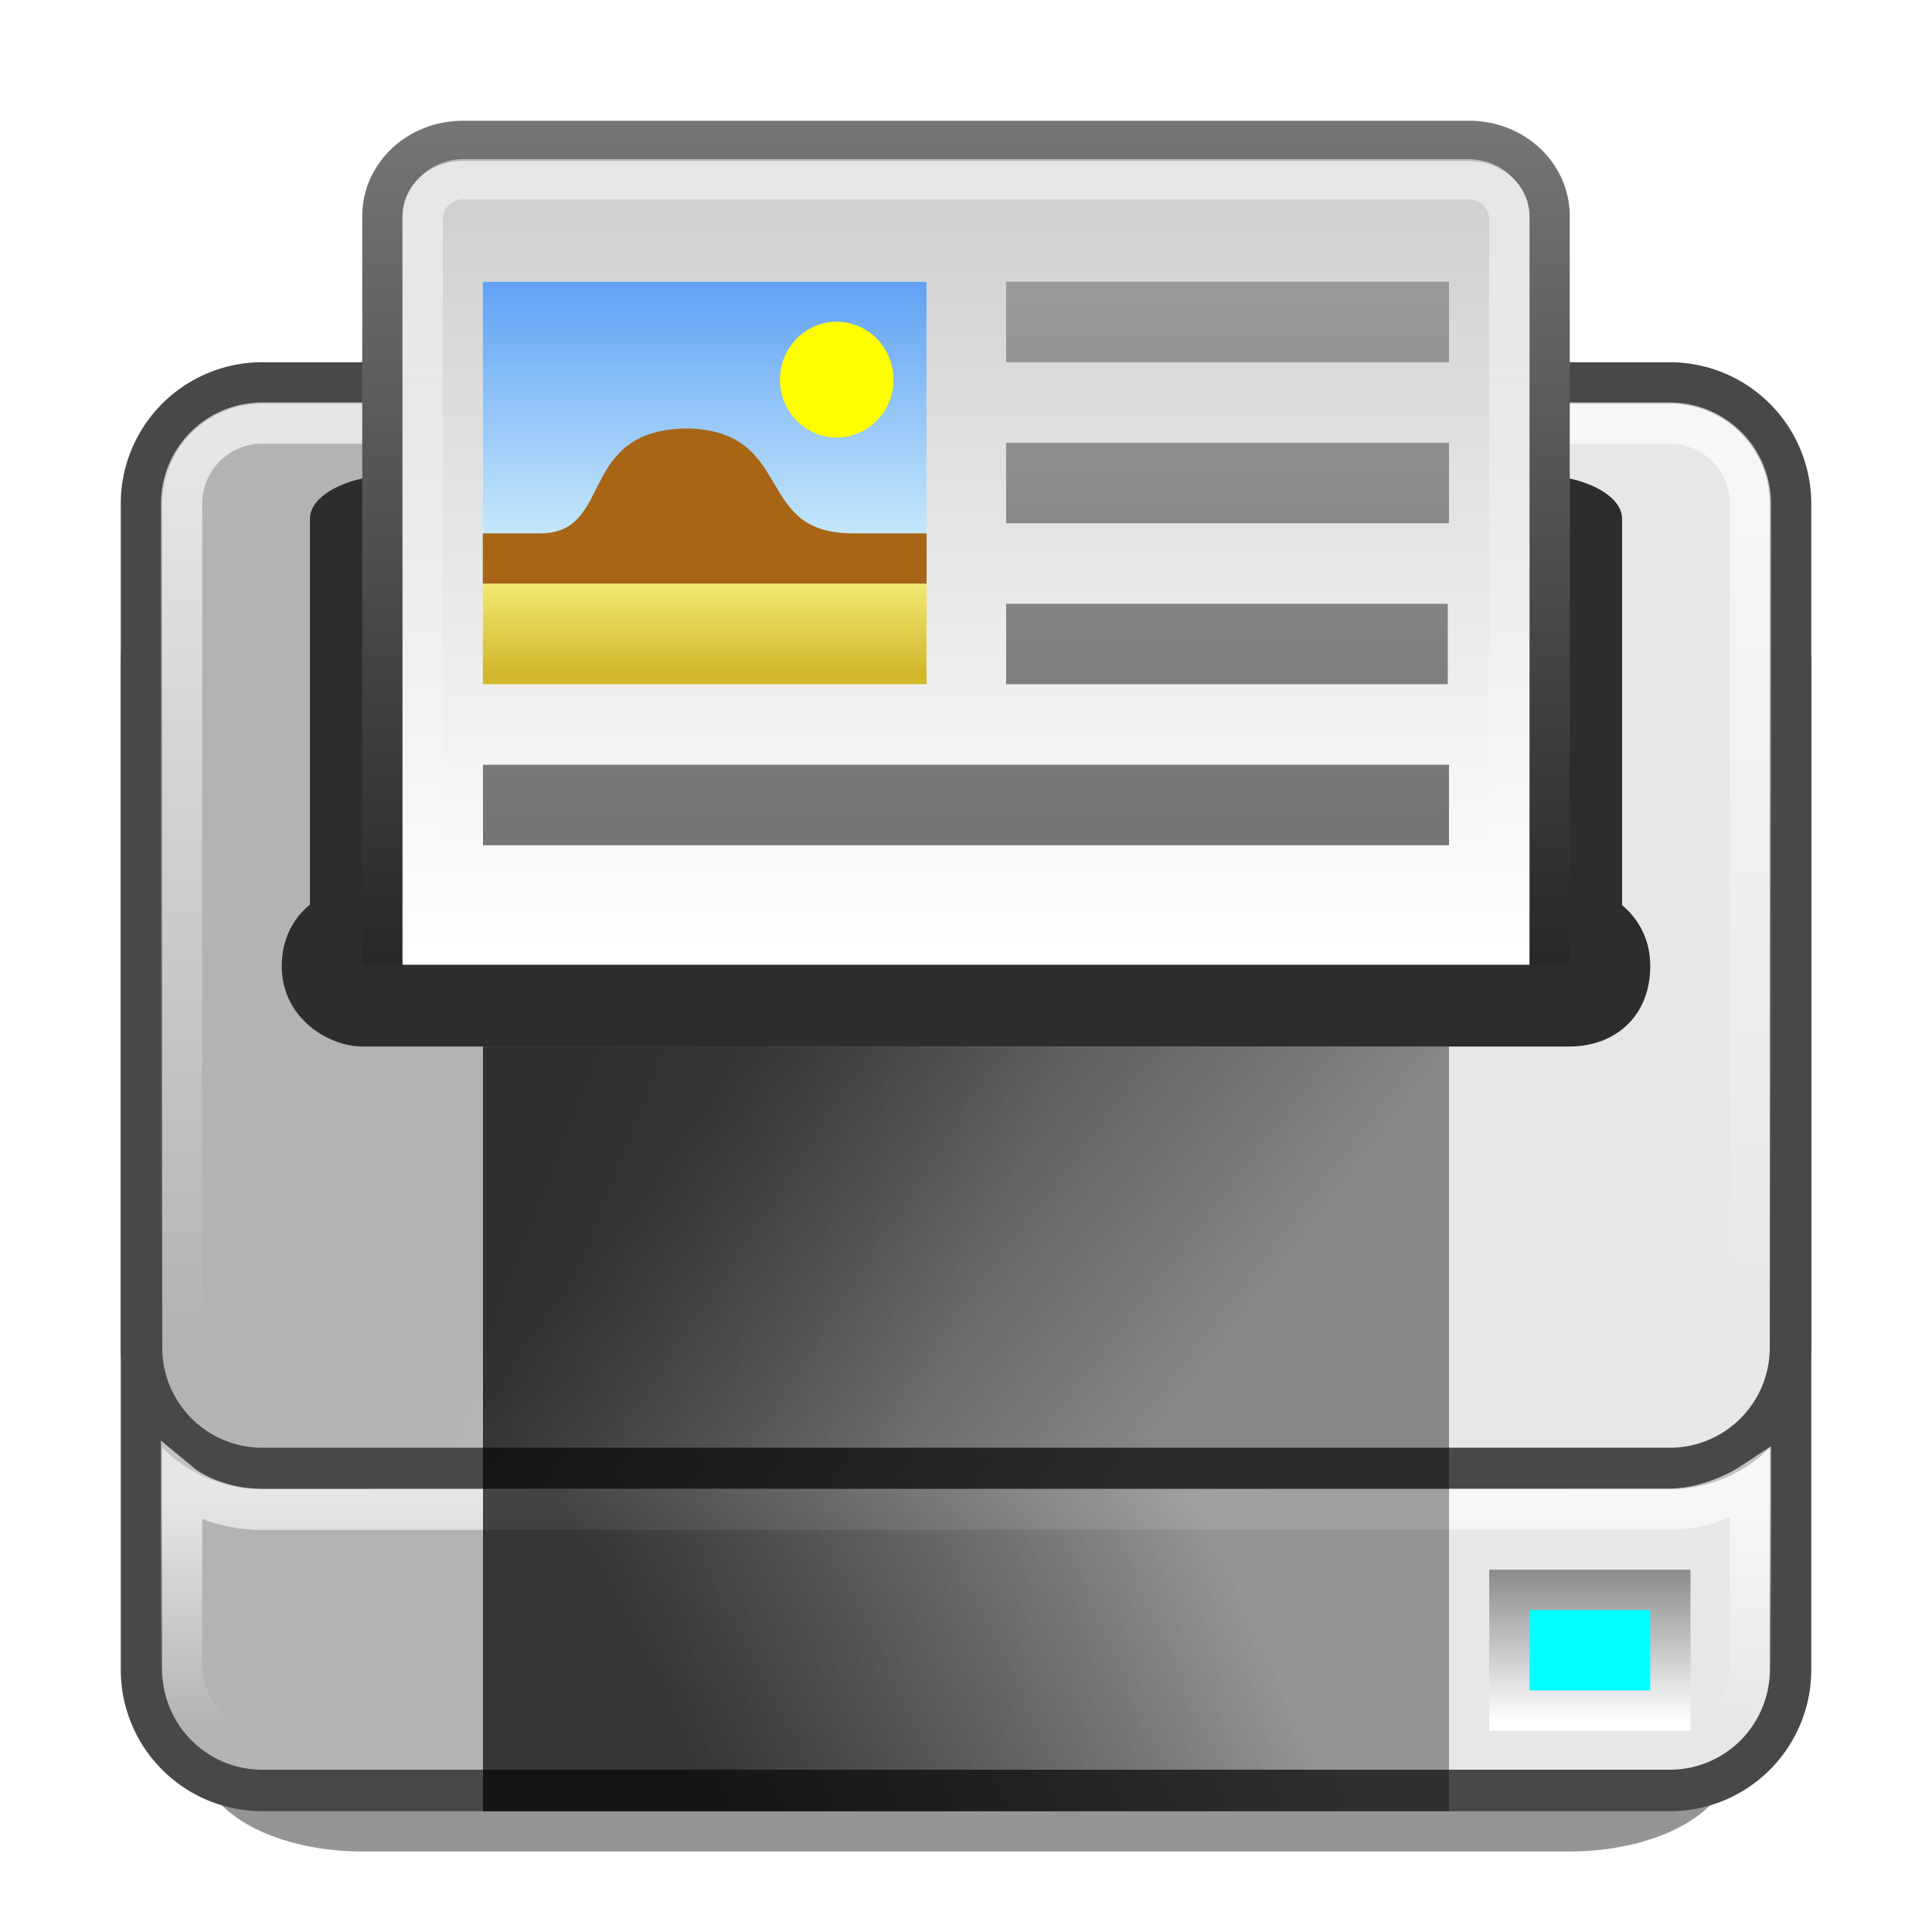 <?xml version="1.0" encoding="UTF-8" standalone="no"?>
<svg
   xmlns:dc="http://purl.org/dc/elements/1.1/"
   xmlns:cc="http://creativecommons.org/ns#"
   xmlns:rdf="http://www.w3.org/1999/02/22-rdf-syntax-ns#"
   xmlns:svg="http://www.w3.org/2000/svg"
   xmlns="http://www.w3.org/2000/svg"
   xmlns:xlink="http://www.w3.org/1999/xlink"
   xmlns:sodipodi="http://sodipodi.sourceforge.net/DTD/sodipodi-0.dtd"
   xmlns:inkscape="http://www.inkscape.org/namespaces/inkscape"
   viewBox="0 0 48 48"
   id="svg3481"
   version="1.1"
   inkscape:version="0.91 r13725"
   width="100%"
   height="100%"
   sodipodi:docname="yast_printer.svg">
  <sodipodi:namedview
     pagecolor="#ffffff"
     bordercolor="#666666"
     borderopacity="1"
     objecttolerance="10"
     gridtolerance="10"
     guidetolerance="10"
     inkscape:pageopacity="0"
     inkscape:pageshadow="2"
     inkscape:window-width="1366"
     inkscape:window-height="704"
     id="namedview3606"
     showgrid="false"
     inkscape:zoom="6.9532167"
     inkscape:cx="37.673989"
     inkscape:cy="22.081011"
     inkscape:window-x="0"
     inkscape:window-y="27"
     inkscape:window-maximized="1"
     inkscape:current-layer="svg3481" />
  <defs
     id="defs3483">
    <filter
       height="2.28"
       id="filter3914"
       width="1.236"
       x="-.118"
       y="-.64">
      <feGaussianBlur
         stdDeviation="1.872"
         id="feGaussianBlur3489" />
    </filter>
    <linearGradient
       id="linearGradient4050">
      <stop
         offset="0"
         stop-color="#fff"
         stop-opacity=".669"
         id="stop3495" />
      <stop
         offset="1"
         stop-color="#fff"
         stop-opacity="0"
         id="stop3497" />
    </linearGradient>
    <linearGradient
       gradientUnits="userSpaceOnUse"
       id="linearGradient3104"
       x1="4.403"
       x2="23.474">
      <stop
         offset="0"
         stop-color="#fff"
         stop-opacity=".502"
         id="stop3505" />
      <stop
         offset="1"
         stop-color="#fff"
         stop-opacity="0"
         id="stop3507" />
    </linearGradient>
    <linearGradient
       gradientTransform="matrix(0,-1.822,-1.621,0,68.99,-18.32)"
       gradientUnits="userSpaceOnUse"
       id="linearGradient3120"
       x1="-22.961"
       x2="-12.149">
      <stop
         offset="0"
         stop-color="#fff"
         id="stop3510" />
      <stop
         offset="1"
         stop-color="#cdcdcd"
         id="stop3512" />
    </linearGradient>
    <linearGradient
       gradientUnits="userSpaceOnUse"
       id="linearGradient4535"
       x2="0"
       y1="38.656"
       y2="42.781">
      <stop
         offset="0"
         stop-color="#808080"
         id="stop3515" />
      <stop
         offset="1"
         stop-color="#fff"
         id="stop3517" />
    </linearGradient>
    <linearGradient
       id="linearGradient3774-1-0">
      <stop
         offset="0"
         stop-color="#b3b3b3"
         id="stop3520" />
      <stop
         offset="1"
         stop-color="#e7e7e7"
         id="stop3522" />
    </linearGradient>
    <linearGradient
       gradientUnits="userSpaceOnUse"
       id="linearGradient5527"
       x2="0"
       y1="3.158"
       y2="23.709">
      <stop
         offset="0"
         stop-color="#757575"
         id="stop3525" />
      <stop
         offset="1"
         stop-color="#292929"
         id="stop3527" />
    </linearGradient>
    <linearGradient
       gradientUnits="userSpaceOnUse"
       id="linearGradient5582"
       x2="0"
       y1="4.984"
       y2="19.625">
      <stop
         offset="0"
         stop-color="#999"
         id="stop3530" />
      <stop
         offset="1"
         stop-color="#727272"
         id="stop3532" />
    </linearGradient>
    <linearGradient
       gradientUnits="userSpaceOnUse"
       id="linearGradient5584"
       x2="0"
       y1="21.765"
       y2="19.974">
      <stop
         offset="0"
         stop-color="#d3b72c"
         id="stop3535" />
      <stop
         offset="1"
         stop-color="#f2ea73"
         id="stop3537" />
    </linearGradient>
    <linearGradient
       gradientUnits="userSpaceOnUse"
       id="linearGradient5586"
       x2="0"
       y1="19.511"
       y2="14.066">
      <stop
         offset="0"
         stop-color="#ceeefb"
         id="stop3540" />
      <stop
         offset="1"
         stop-color="#61a2f4"
         id="stop3542" />
    </linearGradient>
    <linearGradient
       gradientUnits="userSpaceOnUse"
       id="linearGradient4523"
       x2="0"
       xlink:href="#linearGradient4050"
       y1="11.253"
       y2="33.344" />
    <linearGradient
       gradientTransform="matrix(1,0,0,1.481,.635,-22.736)"
       gradientUnits="userSpaceOnUse"
       id="linearGradient4576-2"
       x1="19.758"
       x2="28.486"
       xlink:href="#linearGradient3774-1-0"
       y1="23.248"
       y2="28.265" />
    <linearGradient
       gradientTransform="matrix(1,0,0,1.261,.635,-13.952)"
       gradientUnits="userSpaceOnUse"
       id="linearGradient4576-2-8"
       x1="14.236"
       x2="29.736"
       xlink:href="#linearGradient3774-1-0"
       y1="45.982"
       y2="40.123" />
    <linearGradient
       gradientUnits="userSpaceOnUse"
       id="linearGradient5534"
       x2="0"
       xlink:href="#linearGradient4050"
       y1="37.254"
       y2="42.936" />
    <linearGradient
       inkscape:collect="always"
       xlink:href="#linearGradient5582"
       id="linearGradient3948"
       gradientUnits="userSpaceOnUse"
       y1="4.984"
       x2="0"
       y2="19.625"
       gradientTransform="translate(0,2)" />
    <linearGradient
       gradientUnits="userSpaceOnUse"
       id="linearGradient5621-7"
       x1="17.392"
       x2="29.636"
       y1="43.828"
       y2="37.288">
      <stop
         offset="0"
         stop-opacity=".706"
         id="stop3545-1" />
      <stop
         offset="1"
         stop-opacity=".353"
         id="stop3547-1" />
    </linearGradient>
    <linearGradient
       gradientUnits="userSpaceOnUse"
       id="linearGradient5621-9-6"
       x1="17.922"
       x2="29.106"
       y1="26.77"
       y2="35.343">
      <stop
         offset="0"
         stop-opacity=".731"
         id="stop3550-4" />
      <stop
         offset="1"
         stop-opacity=".415"
         id="stop3552-7" />
    </linearGradient>
    <filter
       color-interpolation-filters="sRGB"
       height="1.287"
       id="filter5517-9"
       width="1.227"
       x="-0.114"
       y="-0.144">
      <feGaussianBlur
         stdDeviation="1.407"
         id="feGaussianBlur3492-1" />
    </filter>
  </defs>
  <path
     d="m9.989,60.146h30a4,3.51 0 0,1 4,3.51 4,3.51 0 0,1 -4,3.51h-30a4,3.51 0 0,1 -4-3.51 4,3.51 0 0,1 4-3.51"
     fill-opacity=".416"
     filter="url(#filter3914)"
     transform="matrix(1,0,0,.641,-.989,2.946)"
     id="path3564" />
  <path
     d="m6.516,13.515h34.969a3,3 0 0,1 3,3v24.969a3,3 0 0,1 -3,3h-34.969a3,3 0 0,1 -3-3v-24.969a3,3 0 0,1 3-3"
     fill="url(#linearGradient4576-2-8)"
     stroke="#484848"
     stroke-width="1.031"
     id="path3566" />
  <path
     d="m6.516,9.515h34.969a3,3 0 0,1 3,3v20.969a3,3 0 0,1 -3,3h-34.969a3,3 0 0,1 -3-3v-20.969a3,3 0 0,1 3-3"
     fill="url(#linearGradient4576-2)"
     stroke="#484848"
     stroke-width="1.031"
     id="path3568"
     style="fill:url(#linearGradient4576-2)" />
  <path
     d="m6.512,10.512h34.976a2,2 0 0,1 2,2v20.976a2,2 0 0,1 -2,2h-34.976a2,2 0 0,1 -2-2v-20.976a2,2 0 0,1 2-2"
     fill="none"
     stroke="url(#linearGradient4523)"
     stroke-width="1.024"
     id="path3570" />
  <path
     d="M 40.3,24.214 V 12.891 c 0,-0.612 -1.003,-1.106 -2.248,-1.106 H 9.948 c -1.246,0 -2.248,0.493 -2.248,1.106 v 11.323 z"
     id="path3572"
     style="color:#000000;fill:#2d2d2d;fill-opacity:1;fill-rule:nonzero;stroke-width:0.761;stroke-linecap:butt;stroke-linejoin:miter;stroke-miterlimit:4;stroke-opacity:1;stroke-dasharray:none;stroke-dashoffset:0;marker:none;visibility:visible;display:inline;overflow:visible;filter:url(#filter5517-9);enable-background:accumulate" />
  <path
     d="m38.5,24.5v-19.132c0-1.035-.892-1.868-2-1.868h-25c-1.108,0-2,.833-2,1.868v19.132z"
     fill="url(#linearGradient3120)"
     stroke="url(#linearGradient5527)"
     stroke-linecap="round"
     stroke-linejoin="round"
     id="path3574" />
  <path
     d="m 7,24 c 0,1.308 1.174,2 2,2 h 30 c 1.083,0 2,-0.71 2,-2 0,-1.29 -1.109,-2 -2,-2 v 1.969 l -30,3e-4 v -1.969 c -0.914,0 -2,0.692 -2,2 z"
     id="path3576"
     style="color:#000000;fill:#2d2d2d;fill-opacity:1;fill-rule:nonzero;stroke-width:1;stroke-linecap:butt;stroke-linejoin:miter;stroke-miterlimit:4;stroke-opacity:1;stroke-dasharray:none;stroke-dashoffset:0;marker:none;visibility:visible;display:inline;overflow:visible;enable-background:accumulate" />
  <path
     d="m5.455-37.5h17.091a1,1 0 0,1 1,1v25a1,1 0 0,1 -1,1h-17.091a1,1 0 0,1 -1-1v-25a1,1 0 0,1 1-1"
     fill="none"
     stroke="url(#linearGradient3104)"
     stroke-linecap="round"
     stroke-linejoin="round"
     transform="matrix(0,1,-1,0,0,0)"
     id="path3578" />
  <path
     inkscape:connector-curvature="0"
     style="fill:url(#linearGradient3948)"
     id="path3582"
     d="M 24.997,7 V 9 H 36 V 7 H 24.997 z m 0,4 v 2 H 36 V 11 H 24.997 z m 0,4 v 2 H 35.969 V 15 H 24.997 z M 12,19 v 2 H 36 V 19 H 12 z" />
  <g
     id="g3584"
     transform="matrix(1.225,0,0,1.25,-3.93,-10.5)">
    <path
       style="fill:#ffffff"
       inkscape:connector-curvature="0"
       id="path3586"
       d="m 13,14 h 9 v 8 h -9 z" />
    <path
       inkscape:connector-curvature="0"
       style="fill:url(#linearGradient5584)"
       id="path3588"
       d="m 13,20 h 9 v 2 h -9 z" />
    <path
       inkscape:connector-curvature="0"
       style="fill:url(#linearGradient5586)"
       id="path3590"
       d="m 13,14 h 9 v 6 h -9 z" />
    <path
       style="fill:#a86516"
       inkscape:connector-curvature="0"
       id="path3592"
       d="m 13,19 h 1.168 c 1.513,0 0.719,-2.085 3.02,-2.085 C 19.345,17.001 18.482,19 20.496,19 H 22 v 1 h -9 z" />
    <path
       style="fill:#ffff00"
       inkscape:connector-curvature="0"
       id="path3594"
       transform="translate(-42.598,-0.486)"
       d="m 63.927,16.432 c 0,0.635 -0.515,1.151 -1.151,1.151 -0.635,0 -1.151,-0.515 -1.151,-1.151 0,-0.635 0.515,-1.151 1.151,-1.151 0.635,0 1.151,0.515 1.151,1.151 z" />
  </g>
  <path
     d="m37.5,39.5h4v3h-4z"
     fill="#0ff"
     stroke="url(#linearGradient4535)"
     id="path3596" />
  <path
     d="m6.512,37.5 34.976-.006c1.07,0 2-.613 2-.613v4.456c0,1.191-.892,2.15-2,2.15h-34.976c-1.108,0-2-.959-2-2.15v-4.456c0,0 .748.619 2,.619z"
     fill="none"
     stroke="url(#linearGradient5534)"
     stroke-width="1.024"
     id="path3598" />
  <path
     d="m 12,37 h 24 v 8 H 12 z"
     id="path3600"
     style="color:#000000;fill:url(#linearGradient5621-7);fill-opacity:1;fill-rule:nonzero;stroke-width:1;stroke-linecap:butt;stroke-linejoin:miter;stroke-miterlimit:4;stroke-opacity:1;stroke-dasharray:none;stroke-dashoffset:0;marker:none;visibility:visible;display:inline;overflow:visible;enable-background:accumulate" />
  <path
     d="M 12,26 H 36 V 37 H 12 z"
     id="path3602"
     style="color:#000000;fill:url(#linearGradient5621-9-6);fill-opacity:1;fill-rule:nonzero;stroke-width:1;stroke-linecap:butt;stroke-linejoin:miter;stroke-miterlimit:4;stroke-opacity:1;stroke-dasharray:none;stroke-dashoffset:0;marker:none;visibility:visible;display:inline;overflow:visible;enable-background:accumulate" />
</svg>
